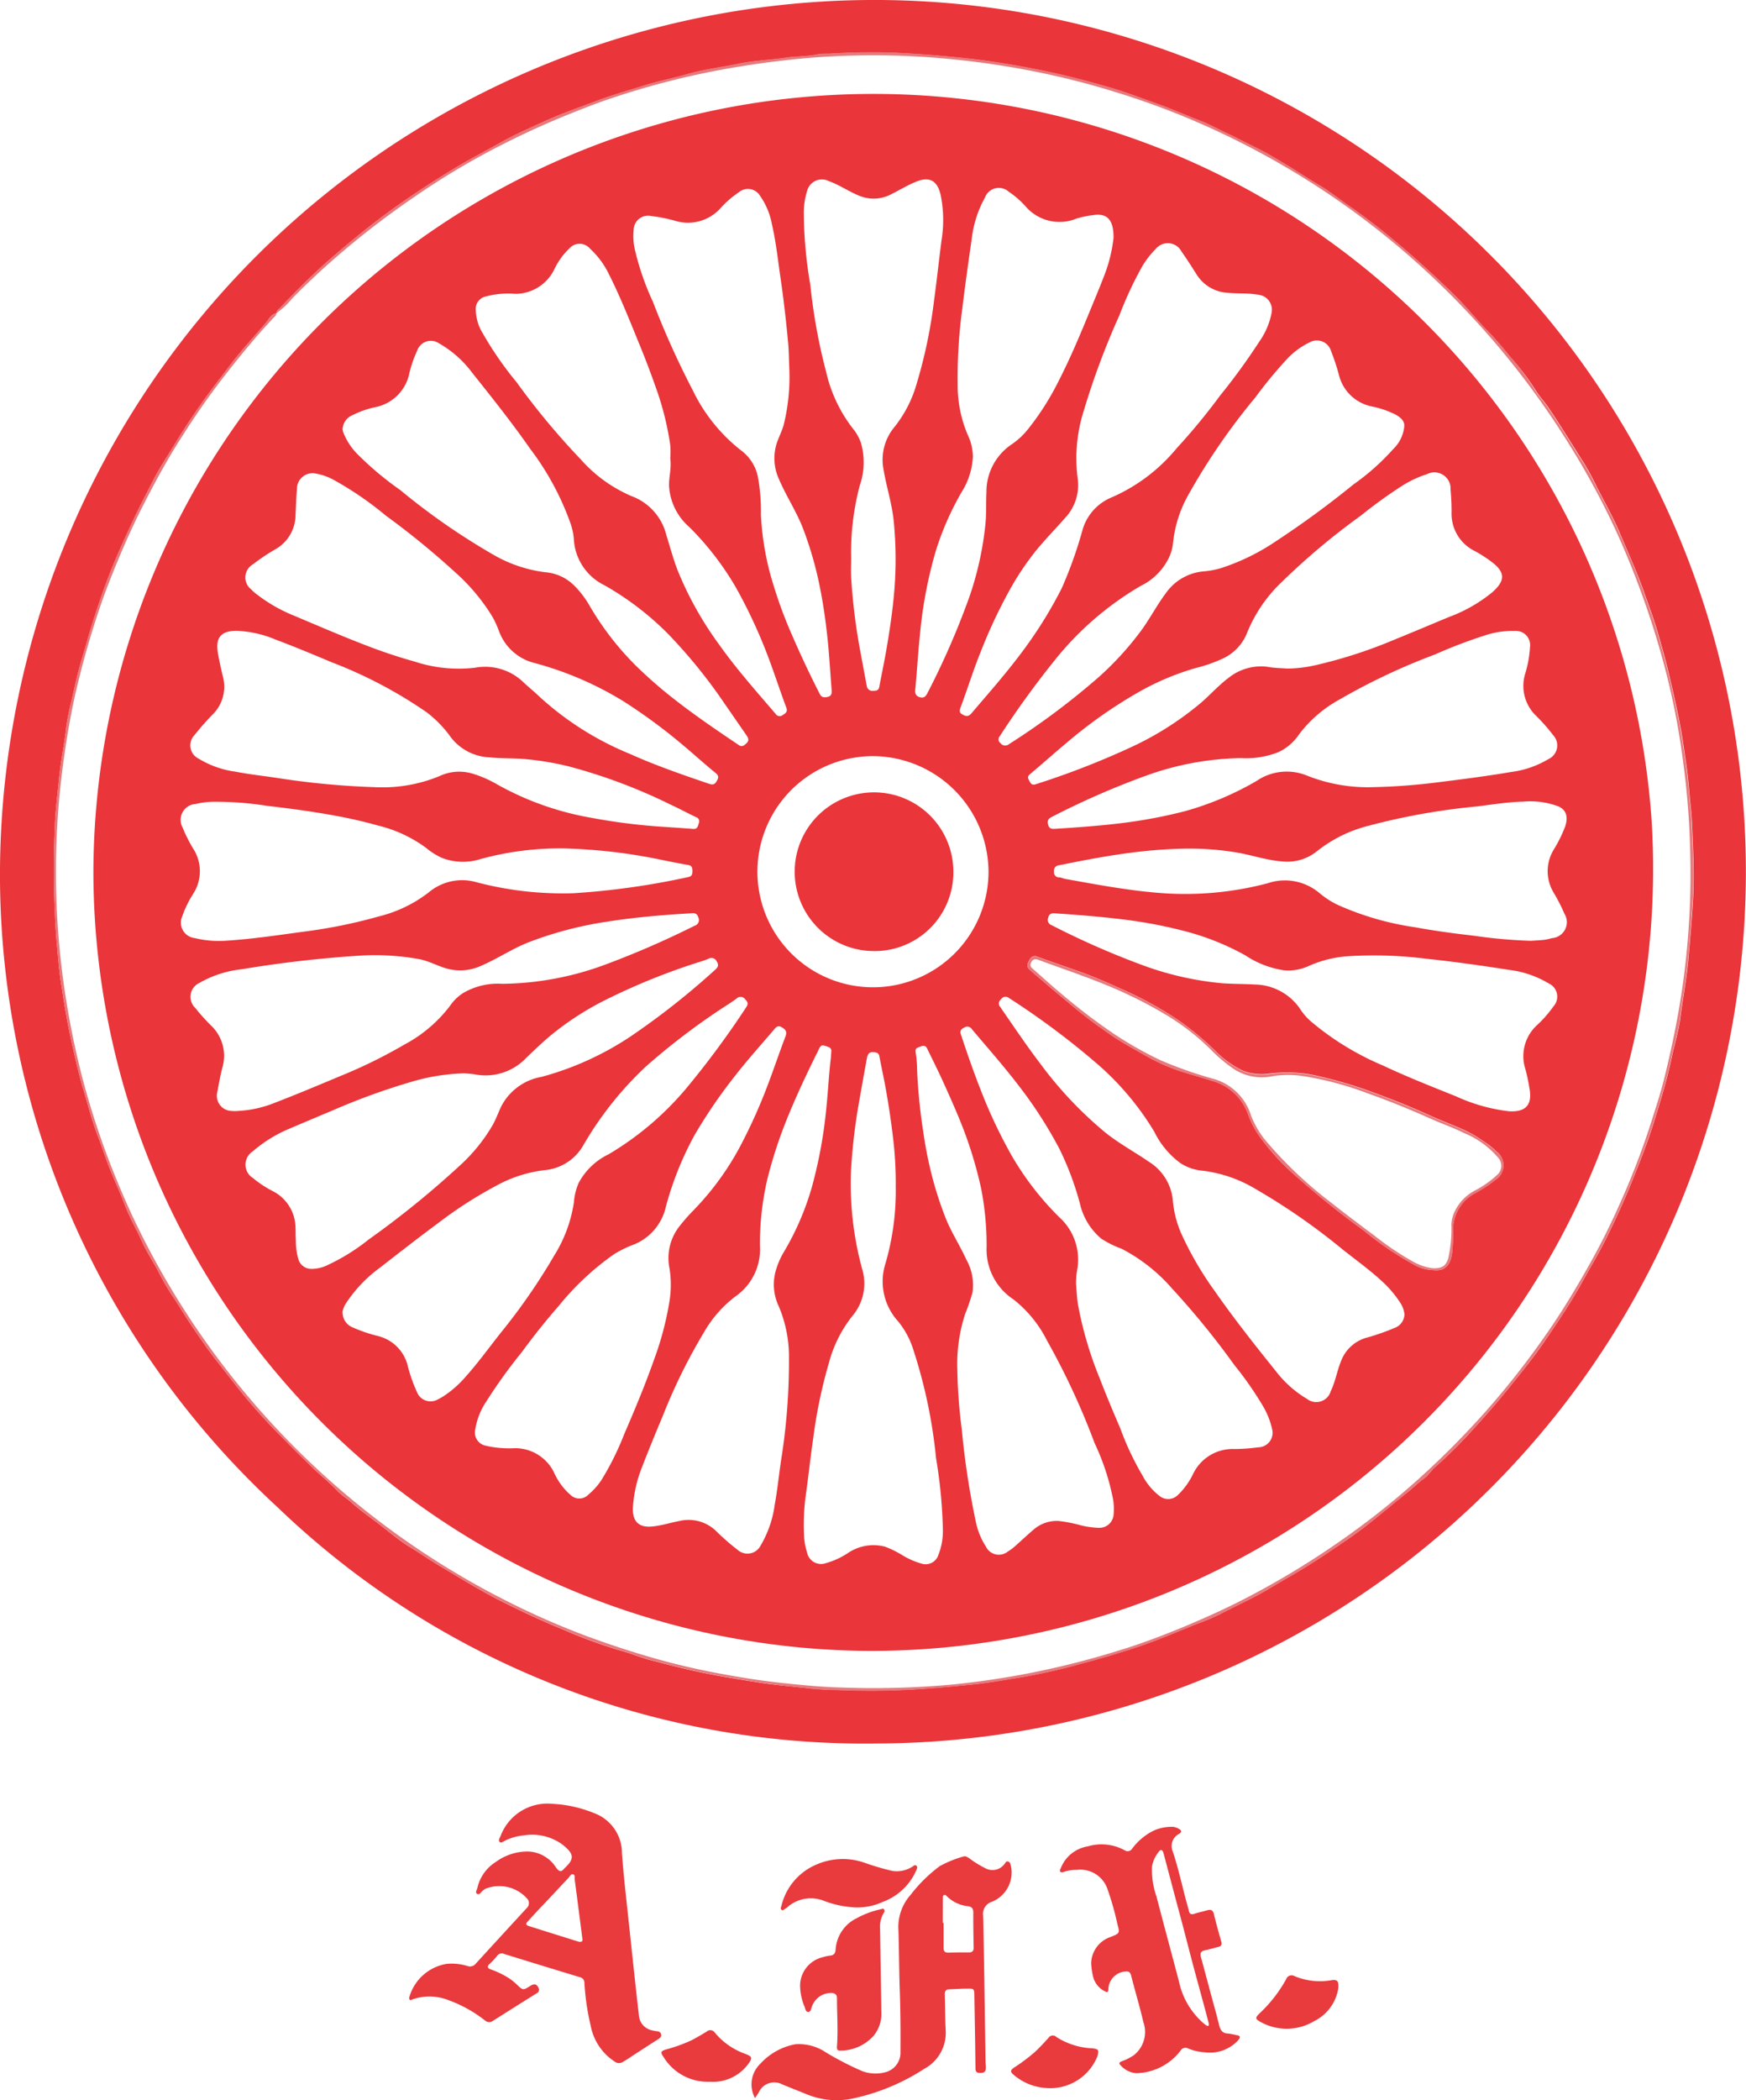 <svg xmlns="http://www.w3.org/2000/svg" width="79.999" height="96.2" viewBox="0 0 79.999 96.2">
  <g id="Athletics_Federation_of_India" data-name="Athletics Federation  of India" transform="translate(0 0)">
    <path id="Path_10714" data-name="Path 10714" d="M232.083,25.677a39.931,39.931,0,1,1,.612,79.859A38.8,38.8,0,0,1,205.211,94.72a39.438,39.438,0,0,1-12.719-28.352A40.08,40.08,0,0,1,232.083,25.677ZM205.155,40.019c-.256.059-.353.286-.5.467-.537.628-1.1,1.229-1.6,1.889-.445.585-.9,1.165-1.325,1.769-.4.572-.8,1.161-1.163,1.764s-.747,1.155-1.055,1.766-.628,1.2-.914,1.819c-.3.653-.608,1.305-.884,1.971-.365.877-.675,1.775-.965,2.679-.183.572-.338,1.162-.515,1.74-.187.614-.322,1.239-.458,1.86a11.511,11.511,0,0,0-.249,1.211c-.08.776-.248,1.536-.326,2.313-.08.807-.186,1.616-.206,2.424a43.245,43.245,0,0,0,.084,5.077c.062.645.107,1.288.206,1.933.124.817.253,1.634.429,2.443.19.88.385,1.76.647,2.62.195.641.355,1.288.6,1.92.217.557.392,1.132.624,1.686.206.494.429.982.618,1.483.216.572.529,1.109.783,1.67.2.441.464.859.7,1.279a12.239,12.239,0,0,0,.631,1.121c.209.3.4.612.592.92.3.477.623.942.945,1.405.391.562.827,1.095,1.249,1.636a26.782,26.782,0,0,0,2.092,2.408c.525.531,1.05,1.062,1.587,1.581.379.368.8.7,1.158,1.08.2.213.444.353.653.544.365.331.773.614,1.165.914.5.378.972.793,1.5,1.119.475.286.934.608,1.415.893.889.525,1.762,1.073,2.685,1.543.952.484,1.918.937,2.905,1.339a22.2,22.2,0,0,0,2.8,1.016c.374.1.731.262,1.1.361.817.213,1.634.429,2.46.6s1.626.3,2.441.429c.843.143,1.69.208,2.536.3.637.072,1.288.067,1.922.09.789.029,1.574.014,2.368-.02,1.04-.047,2.072-.143,3.107-.245.761-.073,1.51-.215,2.261-.332a27.487,27.487,0,0,0,2.844-.647q1.269-.333,2.512-.747c.893-.3,1.756-.667,2.625-1.02a11.86,11.86,0,0,0,1.113-.461c.776-.411,1.583-.761,2.334-1.216.545-.329,1.1-.637,1.643-.97.462-.286.913-.588,1.362-.892.384-.258.769-.518,1.136-.793.733-.55,1.422-1.156,2.147-1.727.259-.206.489-.444.764-.637.183-.129.318-.362.5-.519a20.876,20.876,0,0,0,1.86-1.86q.909-.993,1.752-2.051c.482-.6.967-1.2,1.4-1.84.6-.882,1.2-1.762,1.717-2.7.355-.653.748-1.288,1.078-1.953.441-.89.859-1.792,1.232-2.719.345-.859.69-1.717.966-2.6.312-1,.621-1.995.836-3.02.127-.6.316-1.195.395-1.8.122-.932.3-1.86.381-2.795.077-.906.157-1.812.209-2.719.063-1.106,0-2.217-.046-3.323-.01-.249-.026-.5-.053-.753-.08-.734-.119-1.471-.235-2.2-.094-.592-.165-1.189-.286-1.776-.143-.747-.315-1.49-.491-2.231-.143-.615-.319-1.221-.491-1.827-.186-.653-.429-1.288-.655-1.932-.335-.95-.754-1.86-1.145-2.786-.3-.688-.67-1.344-1.013-2.012a11.46,11.46,0,0,0-.611-1.132c-.219-.331-.422-.671-.633-1-.309-.494-.621-.985-.947-1.468-.2-.3-.465-.572-.645-.88a10.973,10.973,0,0,0-1.111-1.454c-.339-.416-.688-.837-1.07-1.224-.469-.474-.884-1-1.352-1.473-.55-.554-1.122-1.083-1.7-1.606-.542-.487-1.1-.962-1.663-1.418-.531-.429-1.075-.84-1.634-1.225-.442-.3-.859-.647-1.319-.917-.54-.315-1.058-.668-1.594-.989-.477-.286-.955-.572-1.454-.81-.416-.2-.82-.421-1.239-.612-.375-.17-.738-.381-1.119-.528-.716-.279-1.431-.592-2.161-.85-.678-.239-1.352-.5-2.041-.7-.94-.272-1.888-.525-2.846-.727-1.2-.253-2.4-.461-3.623-.6-1.122-.127-2.247-.21-3.373-.268a30.142,30.142,0,0,0-3.03.044,3.215,3.215,0,0,0-.5.023c-.5.113-1.018.084-1.523.162-.7.107-1.431.127-2.121.272-.784.163-1.583.256-2.358.478-.67.192-1.359.325-2.024.535-.691.219-1.391.411-2.072.668-.833.313-1.679.6-2.486.973-.657.3-1.322.591-1.956.946-.677.381-1.37.734-2.038,1.135-1.1.663-2.178,1.368-3.217,2.131-.883.647-1.724,1.347-2.552,2.062s-1.587,1.494-2.338,2.277c-.06.062-.15.11-.133.219Z" transform="translate(-192.488 -25.675)" fill="#ea353a"/>
    <path id="Path_10715" data-name="Path 10715" d="M328.962,605.195a1.594,1.594,0,0,1,1.288.746c.143.2.245.2.382.019a.111.111,0,0,1,.019-.016c.461-.429.4-.651-.107-1.06a2.36,2.36,0,0,0-1.759-.429,2.5,2.5,0,0,0-.909.26c-.067.033-.157.112-.222.037s.007-.172.041-.249a2.292,2.292,0,0,1,2.371-1.491,5.825,5.825,0,0,1,1.918.425,1.949,1.949,0,0,1,1.279,1.845c.082,1.128.218,2.253.336,3.377.143,1.352.286,2.7.441,4.054a.754.754,0,0,0,.585.671,1.671,1.671,0,0,0,.239.044c.1.011.177.05.195.153s-.044.143-.117.2c-.4.255-.793.512-1.189.768-.143.1-.3.2-.449.286a.315.315,0,0,1-.365-.01,2.513,2.513,0,0,1-1.11-1.654,11.271,11.271,0,0,1-.286-1.953.256.256,0,0,0-.2-.262q-1.739-.528-3.476-1.066a.256.256,0,0,0-.321.086,3.909,3.909,0,0,1-.351.374c-.125.119-.089.193.054.246a4.039,4.039,0,0,1,.83.4,2.5,2.5,0,0,1,.359.286c.286.273.286.286.63.067.17-.107.286-.094.371.092a.172.172,0,0,1-.076.246c-.678.421-1.351.849-2.025,1.274a.286.286,0,0,1-.355-.029A6.008,6.008,0,0,0,325.3,612a2.342,2.342,0,0,0-1.621-.034c-.05.019-.107.069-.153,0a.143.143,0,0,1,0-.115,2.137,2.137,0,0,1,1.7-1.507,2.487,2.487,0,0,1,.967.1.332.332,0,0,0,.368-.107q1.162-1.271,2.328-2.537a.313.313,0,0,0,.051-.421,1.711,1.711,0,0,0-1.942-.472c-.039.027-.079.056-.117.086-.077.064-.143.206-.252.143s-.01-.182.009-.27a1.9,1.9,0,0,1,.837-1.186A2.483,2.483,0,0,1,328.962,605.195Zm2.494,4.046c-.124-.96-.238-1.86-.359-2.766-.01-.082.029-.212-.076-.235s-.143.094-.2.157c-.331.349-.657.7-.985,1.05-.286.3-.572.6-.85.91-.064.072-.206.183,0,.25.757.243,1.517.478,2.278.716C331.376,609.355,331.457,609.325,331.457,609.241Z" transform="translate(-304.766 -520.388)" fill="#e93a3e"/>
    <path id="Path_10716" data-name="Path 10716" d="M433.262,630.91a1.305,1.305,0,0,1,.243-1.574,2.881,2.881,0,0,1,1.6-.892,2.211,2.211,0,0,1,1.392.365,13.854,13.854,0,0,0,1.689.871,1.761,1.761,0,0,0,1.079.036.922.922,0,0,0,.66-.929c.007-.977,0-1.955-.036-2.932-.029-.872-.029-1.745-.056-2.616a2.214,2.214,0,0,1,.555-1.637,6.822,6.822,0,0,1,1.332-1.315,5.126,5.126,0,0,1,1.08-.441c.1-.037.183.017.269.073a4.787,4.787,0,0,0,.766.472.684.684,0,0,0,.859-.207c.046-.055.073-.143.167-.109s.1.113.123.193a1.443,1.443,0,0,1-.872,1.65.578.578,0,0,0-.4.634c.05,2.208.076,4.418.11,6.626,0,.113.017.228.017.341,0,.169-.077.242-.258.24s-.219-.066-.22-.233c-.011-1.092-.031-2.184-.05-3.276,0-.354-.01-.361-.355-.354-.26,0-.521.024-.781.029-.172,0-.225.087-.22.248.017.545.014,1.092.043,1.637a1.874,1.874,0,0,1-.983,1.759,9.707,9.707,0,0,1-3.343,1.374,3.618,3.618,0,0,1-2.108-.235l-1.04-.419a.784.784,0,0,0-1.1.374Zm8.6-8.023h.04v1.145c0,.163.067.217.22.215.309-.009.618-.014.929-.01.167,0,.232-.067.228-.235-.011-.529-.02-1.059-.017-1.587,0-.182-.06-.266-.24-.295a1.608,1.608,0,0,1-.975-.459c-.034-.036-.077-.072-.129-.05s-.053.094-.053.15Z" transform="translate(-398.667 -534.806)" fill="#e93a3e"/>
    <path id="Path_10717" data-name="Path 10717" d="M532.611,612.362a1.674,1.674,0,0,0-.588.09c-.052.017-.12.037-.163-.01s0-.107.021-.157a1.6,1.6,0,0,1,1.234-1,2.21,2.21,0,0,1,1.683.173.246.246,0,0,0,.356-.073,2.74,2.74,0,0,1,.96-.811,1.981,1.981,0,0,1,.924-.183.616.616,0,0,1,.25.089c.123.067.162.132.023.227a.625.625,0,0,0-.3.809c.237.707.4,1.441.588,2.162.05.189.106.376.155.572.037.143.116.167.255.12.192-.064.392-.1.588-.16.166-.047.256,0,.3.177.1.418.216.833.335,1.248.04.143.01.219-.133.255-.2.05-.408.114-.614.155-.18.036-.229.13-.185.3l.386,1.431c.143.558.31,1.112.445,1.673.059.243.143.406.429.409a3.546,3.546,0,0,1,.358.07c.223.024.195.119.082.246a1.75,1.75,0,0,1-1.5.545,2.373,2.373,0,0,1-.783-.177.259.259,0,0,0-.348.1,2.626,2.626,0,0,1-2.044,1.033,1.087,1.087,0,0,1-.716-.378c-.1-.09,0-.143.073-.172a2.482,2.482,0,0,0,.544-.273,1.354,1.354,0,0,0,.438-1.521c-.165-.716-.379-1.414-.558-2.124-.046-.177-.127-.219-.295-.189a.839.839,0,0,0-.75.82c0,.143-.083.132-.143.092a1.012,1.012,0,0,1-.56-.694,3.171,3.171,0,0,1-.084-.6,1.3,1.3,0,0,1,.909-1.208c.394-.166.412-.16.295-.572a13.128,13.128,0,0,0-.452-1.6A1.312,1.312,0,0,0,532.611,612.362Zm6.045,7.012c-.059-.222-.124-.482-.195-.741-.185-.683-.372-1.364-.555-2.047-.143-.549-.286-1.1-.429-1.651-.19-.716-.385-1.431-.572-2.147q-.16-.6-.319-1.2c-.039-.143-.125-.185-.213-.059a1.492,1.492,0,0,0-.309.653,3.569,3.569,0,0,0,.2,1.39c.339,1.317.7,2.626,1.042,3.941a3.47,3.47,0,0,0,1.1,1.86,1,1,0,0,0,.156.116c.056.033.124.044.094-.11Z" transform="translate(-483.278 -526.711)" fill="#e93a3e"/>
    <path id="Path_10718" data-name="Path 10718" d="M448.68,640.253a1.345,1.345,0,0,1,1.043-1.414,1.785,1.785,0,0,1,.309-.069c.192-.013.258-.1.272-.286a1.718,1.718,0,0,1,.969-1.431,4.112,4.112,0,0,1,1.093-.408c.052-.01.115-.053.159.007a.134.134,0,0,1-.017.159,1.266,1.266,0,0,0-.167.751c.019,1.254.041,2.509.057,3.764a1.582,1.582,0,0,1-.336,1.093,2.037,2.037,0,0,1-1.527.7c-.143.007-.182-.046-.17-.19.057-.74,0-1.481,0-2.221,0-.162-.1-.222-.253-.23a.93.93,0,0,0-.879.585c-.05.1-.05.286-.185.286s-.132-.186-.187-.286A2.591,2.591,0,0,1,448.68,640.253Z" transform="translate(-412.017 -549.191)" fill="#e93a3e"/>
    <path id="Path_10719" data-name="Path 10719" d="M445.9,622.951a4.592,4.592,0,0,1-1.487-.3,1.625,1.625,0,0,0-1.7.3.376.376,0,0,1-.082.054c-.053.029-.1.109-.169.054s-.023-.12-.007-.183a2.741,2.741,0,0,1,1.6-1.889,3.009,3.009,0,0,1,2.261-.066,11.86,11.86,0,0,0,1.218.355,1.319,1.319,0,0,0,.907-.186c.063-.031.123-.115.195-.054s.023.153-.009.226a2.684,2.684,0,0,1-1.521,1.431A2.819,2.819,0,0,1,445.9,622.951Z" transform="translate(-406.651 -535.579)" fill="#e93a3e"/>
    <path id="Path_10720" data-name="Path 10720" d="M598.486,658.508a2.011,2.011,0,0,1-1.089,1.53,2.451,2.451,0,0,1-2.47.053c-.258-.133-.26-.2-.049-.4a6.33,6.33,0,0,0,1.212-1.556.265.265,0,0,1,.392-.143,3.04,3.04,0,0,0,1.725.177C598.433,658.146,598.5,658.222,598.486,658.508Z" transform="translate(-537.163 -567.472)" fill="#e93a3e"/>
    <path id="Path_10721" data-name="Path 10721" d="M517.806,679.608a2.512,2.512,0,0,1-1.5-.614c-.16-.132-.123-.215.022-.315a8.234,8.234,0,0,0,.974-.73c.213-.2.411-.415.608-.631a.236.236,0,0,1,.372-.042,3.3,3.3,0,0,0,1.633.514c.3.033.318.083.237.374A2.325,2.325,0,0,1,517.806,679.608Z" transform="translate(-469.874 -583.967)" fill="#e93a3e"/>
    <path id="Path_10722" data-name="Path 10722" d="M406.473,677.833a2.378,2.378,0,0,1-2.109-1.116c-.166-.245-.152-.286.143-.374a7.211,7.211,0,0,0,1.12-.406c.238-.123.471-.259.7-.4a.249.249,0,0,1,.381.052,3.221,3.221,0,0,0,1.405.972c.306.12.322.183.123.456A2.008,2.008,0,0,1,406.473,677.833Z" transform="translate(-373.951 -582.478)" fill="#e93a3e"/>
    <path id="Path_10723" data-name="Path 10723" d="M219.926,54.328c-.017-.109.073-.157.133-.219.758-.783,1.521-1.563,2.346-2.277s1.671-1.415,2.554-2.068C226,49,227.073,48.3,228.176,47.633c.668-.4,1.361-.754,2.038-1.135.634-.355,1.3-.645,1.956-.946.807-.368,1.653-.654,2.486-.975.681-.258,1.381-.449,2.072-.668.664-.21,1.354-.343,2.023-.535.776-.222,1.574-.315,2.358-.478.7-.143,1.417-.165,2.121-.272.505-.077,1.02-.049,1.523-.162a3.213,3.213,0,0,1,.5-.023,30.139,30.139,0,0,1,3.03-.044c1.126.057,2.251.143,3.373.268,1.219.143,2.424.346,3.623.6.959.2,1.906.455,2.846.727.688.2,1.362.459,2.041.7.731.258,1.44.572,2.161.85.381.143.744.358,1.119.528.419.192.823.415,1.239.612.5.239.977.525,1.454.81.537.321,1.055.674,1.594.989.465.27.877.614,1.319.917.56.385,1.1.8,1.634,1.228.572.457,1.121.932,1.663,1.418.572.522,1.145,1.052,1.7,1.606.468.474.883,1,1.352,1.473.382.386.731.807,1.07,1.224a10.979,10.979,0,0,1,1.1,1.475c.18.313.442.572.645.88.326.484.638.975.947,1.468.21.335.414.675.633,1a11.453,11.453,0,0,1,.611,1.132c.344.668.716,1.324,1.013,2.012.4.923.816,1.836,1.145,2.786.228.641.469,1.279.655,1.932.172.607.345,1.212.491,1.827.176.741.342,1.484.491,2.231.117.587.187,1.184.286,1.776.116.73.155,1.467.235,2.2.027.25.043.5.053.753.044,1.106.109,2.217.046,3.323-.052.906-.132,1.812-.209,2.719-.082.94-.259,1.86-.381,2.795-.079.608-.268,1.2-.395,1.8-.215,1.025-.524,2.024-.836,3.02-.276.883-.621,1.743-.966,2.6-.372.923-.791,1.825-1.232,2.719-.329.665-.723,1.3-1.078,1.953-.512.94-1.118,1.82-1.717,2.7-.429.635-.919,1.238-1.4,1.84q-.843,1.055-1.752,2.051a20.867,20.867,0,0,1-1.86,1.86c-.185.157-.319.391-.5.519-.275.193-.505.429-.764.637-.716.572-1.408,1.178-2.147,1.727-.368.275-.753.535-1.136.793-.449.3-.9.607-1.362.892-.541.333-1.1.641-1.643.97-.751.455-1.558.806-2.334,1.216a11.858,11.858,0,0,1-1.113.461c-.869.353-1.732.716-2.625,1.02q-1.242.414-2.512.747a27.49,27.49,0,0,1-2.844.647c-.751.117-1.5.259-2.261.332-1.035.1-2.066.2-3.107.245-.79.034-1.574.049-2.368.02-.64-.023-1.288-.019-1.922-.09-.839-.1-1.684-.175-2.529-.318-.816-.133-1.633-.262-2.441-.429s-1.643-.385-2.46-.6c-.374-.1-.731-.262-1.1-.361a22.2,22.2,0,0,1-2.8-1.016c-.987-.4-1.953-.859-2.905-1.339-.923-.469-1.8-1.017-2.685-1.543-.481-.286-.94-.6-1.415-.893-.528-.326-1-.741-1.5-1.119-.392-.3-.8-.584-1.165-.914-.209-.19-.454-.331-.653-.544-.358-.385-.779-.716-1.158-1.08-.537-.519-1.062-1.05-1.587-1.581a26.771,26.771,0,0,1-2.092-2.408c-.422-.541-.859-1.073-1.249-1.636-.322-.464-.641-.929-.944-1.405-.195-.308-.384-.621-.592-.92a12.239,12.239,0,0,1-.631-1.121c-.235-.429-.5-.839-.7-1.279-.253-.561-.572-1.092-.783-1.67-.187-.5-.412-.989-.618-1.483-.232-.554-.406-1.129-.624-1.686-.245-.628-.4-1.279-.6-1.92-.262-.859-.457-1.74-.647-2.62-.176-.809-.3-1.626-.429-2.443-.1-.64-.143-1.288-.206-1.933A43.252,43.252,0,0,1,209.76,78c.02-.809.126-1.617.206-2.424.079-.777.246-1.537.326-2.313a11.5,11.5,0,0,1,.249-1.211c.143-.627.27-1.252.458-1.86.177-.572.332-1.165.515-1.74.286-.9.6-1.8.965-2.679.276-.665.572-1.318.884-1.971.286-.617.608-1.214.914-1.819s.7-1.178,1.055-1.766.76-1.188,1.163-1.765c.429-.6.88-1.183,1.325-1.769.5-.66,1.068-1.261,1.6-1.889.143-.173.245-.408.5-.467,0,.11-.087.169-.153.24-.246.27-.5.538-.736.816-.663.771-1.3,1.561-1.909,2.377-.677.906-1.3,1.848-1.893,2.812-.507.83-.966,1.692-1.411,2.56-.572,1.122-1.07,2.277-1.531,3.447-.391.992-.716,2-1.016,3.027q-.3,1.043-.544,2.1c-.219.966-.391,1.943-.528,2.927a37.079,37.079,0,0,0,.107,11.258,37.727,37.727,0,0,0,.787,3.694,37.21,37.21,0,0,0,1.438,4.269c.355.874.736,1.736,1.155,2.576a37.74,37.74,0,0,0,16.9,16.945,36.39,36.39,0,0,0,3.413,1.5q1.6.6,3.243,1.069,1.407.4,2.844.671c.952.18,1.9.336,2.862.444.932.1,1.86.195,2.8.222a39.529,39.529,0,0,0,5.223-.143c1.189-.122,2.37-.3,3.546-.531a38.987,38.987,0,0,0,4.13-1.058c.977-.3,1.935-.67,2.882-1.06,1.023-.429,2.029-.884,3.005-1.4a38.29,38.29,0,0,0,3.981-2.41,36.649,36.649,0,0,0,3.752-2.958,39.592,39.592,0,0,0,3.127-3.155,38.487,38.487,0,0,0,2.775-3.556c.64-.922,1.219-1.88,1.775-2.855S281,96.2,281.45,95.183a34.889,34.889,0,0,0,1.411-3.632c.233-.728.474-1.454.657-2.194.308-1.246.572-2.5.77-3.774a37.01,37.01,0,0,0,.409-4.37c.034-1,.02-2.019-.023-3.03-.053-1.271-.183-2.532-.362-3.789a33.873,33.873,0,0,0-.705-3.563,38.418,38.418,0,0,0-1.174-3.771c-.342-.932-.716-1.85-1.128-2.749a35.9,35.9,0,0,0-2.052-3.814c-.547-.886-1.122-1.752-1.739-2.592a38.085,38.085,0,0,0-3.95-4.579,37.242,37.242,0,0,0-9.464-6.813,36.135,36.135,0,0,0-5.667-2.29,36.9,36.9,0,0,0-5.56-1.274,38.161,38.161,0,0,0-4.345-.409,36.332,36.332,0,0,0-4.516.126c-1.281.119-2.549.3-3.814.534a37.076,37.076,0,0,0-4.874,1.269c-.74.243-1.464.534-2.188.827a38.165,38.165,0,0,0-3.937,1.88A33.924,33.924,0,0,0,226.253,49a39.3,39.3,0,0,0-3.24,2.463c-.826.7-1.624,1.431-2.38,2.208A3.687,3.687,0,0,1,219.926,54.328Z" transform="translate(-207.259 -39.986)" fill="#e7797c"/>
    <path id="Path_10724" data-name="Path 10724" d="M222.39,90.956a35.74,35.74,0,0,1,71.4-2.248,35.818,35.818,0,0,1-36.219,37.96A35.734,35.734,0,0,1,222.39,90.956Zm65.863,3.19c.229-.016.429-.024.635-.047a3.03,3.03,0,0,0,.333-.076.732.732,0,0,0,.572-1.113,8.537,8.537,0,0,0-.474-.934,1.9,1.9,0,0,1-.014-2.014,6.179,6.179,0,0,0,.517-1.046c.143-.429.07-.76-.311-.929a3.709,3.709,0,0,0-1.63-.215c-.726.016-1.441.143-2.161.225a30.366,30.366,0,0,0-4.923.884,6.233,6.233,0,0,0-2.344,1.161,2.164,2.164,0,0,1-1.623.465c-.751-.06-1.461-.323-2.2-.429a13.186,13.186,0,0,0-2.337-.152,22.243,22.243,0,0,0-2.265.172c-1.145.143-2.267.359-3.39.588a.245.245,0,0,0-.233.286.229.229,0,0,0,.24.268c.1.009.187.056.286.073,1.378.246,2.753.507,4.15.627a14.82,14.82,0,0,0,5.109-.429,2.455,2.455,0,0,1,2.373.445,3.935,3.935,0,0,0,.859.552,13.284,13.284,0,0,0,3.508,1.015c.9.165,1.8.286,2.706.389A23.027,23.027,0,0,0,288.253,94.146Zm-60.4-6.368a3.613,3.613,0,0,0-.773.1.73.73,0,0,0-.6,1.086,6.983,6.983,0,0,0,.468.937A1.905,1.905,0,0,1,226.958,92a5,5,0,0,0-.5,1.03.71.71,0,0,0,.572.99,4.674,4.674,0,0,0,1.5.117c1.161-.076,2.313-.249,3.466-.406a23.471,23.471,0,0,0,3.465-.7,6.129,6.129,0,0,0,2.29-1.1,2.379,2.379,0,0,1,2.208-.464,15.564,15.564,0,0,0,4.422.5,34.676,34.676,0,0,0,5.263-.741c.179-.036.192-.135.193-.275s-.019-.249-.195-.279c-.416-.07-.83-.155-1.244-.239a24.971,24.971,0,0,0-4.458-.519,13.738,13.738,0,0,0-3.811.487,2.655,2.655,0,0,1-1.8-.066,3.217,3.217,0,0,1-.69-.442,6.148,6.148,0,0,0-2.2-1.025,21.223,21.223,0,0,0-2.19-.492c-.97-.175-1.946-.3-2.924-.416A15.006,15.006,0,0,0,227.851,87.778Zm53.164-.671a27.421,27.421,0,0,0,2.928-.216c1.145-.143,2.278-.286,3.409-.479a4.428,4.428,0,0,0,1.7-.587.688.688,0,0,0,.219-1.1,8.218,8.218,0,0,0-.826-.93,1.9,1.9,0,0,1-.458-1.872,5.211,5.211,0,0,0,.226-1.246.653.653,0,0,0-.7-.726,3.99,3.99,0,0,0-1.254.17,22.322,22.322,0,0,0-2.393.906,29.012,29.012,0,0,0-4.362,2.055,5.856,5.856,0,0,0-1.875,1.609,2.319,2.319,0,0,1-.952.816,4.061,4.061,0,0,1-1.717.27,13.413,13.413,0,0,0-4.352.809,36.827,36.827,0,0,0-4.293,1.878c-.165.08-.232.167-.183.361s.177.2.333.19c1-.063,2.015-.135,3.017-.258a22.537,22.537,0,0,0,2.927-.551,13.883,13.883,0,0,0,3.271-1.381,2.448,2.448,0,0,1,2.29-.256A7.51,7.51,0,0,0,281.015,87.107ZM269.13,61.959c.016-.826-.286-1.145-.9-1.058a4.534,4.534,0,0,0-.789.16,2.047,2.047,0,0,1-2.318-.532,4.091,4.091,0,0,0-.8-.7.676.676,0,0,0-1.082.269,5.136,5.136,0,0,0-.61,1.918c-.153,1.053-.3,2.108-.429,3.167a23.581,23.581,0,0,0-.212,3.508,5.772,5.772,0,0,0,.461,2.281,2.37,2.37,0,0,1,.236.989,3.332,3.332,0,0,1-.518,1.634A13.376,13.376,0,0,0,261,76.245,20.108,20.108,0,0,0,260.273,80c-.093.873-.143,1.752-.225,2.627-.017.179.013.3.2.359s.278-.029.358-.189a35.992,35.992,0,0,0,1.928-4.426,14.824,14.824,0,0,0,.73-3.332c.047-.479.019-.96.044-1.44a2.613,2.613,0,0,1,1.166-2.2,3.39,3.39,0,0,0,.76-.716,12.189,12.189,0,0,0,1.321-2.059c.535-1.032.989-2.1,1.431-3.176.228-.558.464-1.112.68-1.673A6.848,6.848,0,0,0,269.13,61.959ZM282.466,111.3a1.235,1.235,0,0,0-.155-.509,5.033,5.033,0,0,0-.767-.946c-.6-.572-1.279-1.056-1.932-1.574a29.293,29.293,0,0,0-3.965-2.752,6.115,6.115,0,0,0-2.451-.844,2.2,2.2,0,0,1-1-.346A3.913,3.913,0,0,1,271,102.893a12.916,12.916,0,0,0-2.522-3.028,35.979,35.979,0,0,0-4.139-3.1.238.238,0,0,0-.356.052.243.243,0,0,0-.042.362c.607.876,1.2,1.762,1.846,2.61a17.866,17.866,0,0,0,2.962,3.134c.63.507,1.342.889,2,1.342a2.329,2.329,0,0,1,1.1,1.783,4.79,4.79,0,0,0,.416,1.574,15.314,15.314,0,0,0,1.5,2.562c.88,1.264,1.835,2.469,2.8,3.669a5.04,5.04,0,0,0,1.431,1.276.691.691,0,0,0,1.09-.361c.216-.441.286-.927.472-1.378a1.759,1.759,0,0,1,1.109-1.048,10.64,10.64,0,0,0,1.334-.461.688.688,0,0,0,.459-.59Zm-6.089-45.937a.694.694,0,0,0-.635-.813c-.468-.082-.943-.04-1.412-.089a1.786,1.786,0,0,1-1.4-.85c-.223-.349-.444-.7-.684-1.039a.709.709,0,0,0-1.182-.114,3.872,3.872,0,0,0-.638.83,16.976,16.976,0,0,0-1.026,2.208,35,35,0,0,0-1.629,4.359,7.173,7.173,0,0,0-.286,3.085,2.2,2.2,0,0,1-.581,1.845c-.429.488-.886.956-1.3,1.458a12.718,12.718,0,0,0-1.235,1.84,23.5,23.5,0,0,0-1.321,2.819c-.339.836-.605,1.7-.92,2.542-.049.129-.084.243.077.332s.273.119.418-.052c.738-.867,1.491-1.717,2.182-2.63A19.8,19.8,0,0,0,266.756,78a19.263,19.263,0,0,0,.944-2.635,2.29,2.29,0,0,1,1.34-1.528,7.99,7.99,0,0,0,2.974-2.24,29.255,29.255,0,0,0,2-2.426,29,29,0,0,0,1.807-2.487,3.381,3.381,0,0,0,.557-1.324ZM235.29,87.111h.074a6.853,6.853,0,0,0,2.862-.5,2.132,2.132,0,0,1,1.544-.12,5.272,5.272,0,0,1,1.136.5,13.549,13.549,0,0,0,4.28,1.517,27.448,27.448,0,0,0,3.074.4c.537.039,1.073.069,1.61.112.2.016.218-.13.258-.26a.2.2,0,0,0-.12-.276c-.4-.187-.783-.4-1.181-.58a24.9,24.9,0,0,0-4.664-1.749,13.271,13.271,0,0,0-2.066-.339c-.52-.039-1.04-.017-1.561-.074a2.356,2.356,0,0,1-1.763-.912,5.3,5.3,0,0,0-1.115-1.153,20.637,20.637,0,0,0-4.35-2.29c-.859-.361-1.709-.716-2.576-1.042a5.167,5.167,0,0,0-1.779-.4c-.716,0-.98.313-.859,1.019.063.359.143.716.228,1.073a1.787,1.787,0,0,1-.386,1.656,13.546,13.546,0,0,0-.923,1.04.674.674,0,0,0,.192,1.065,4.386,4.386,0,0,0,1.689.6c.63.122,1.271.192,1.906.286a36.145,36.145,0,0,0,4.495.424ZM257.109,76.6c0,.3-.014.6,0,.9a27.537,27.537,0,0,0,.429,3.435q.142.766.286,1.534a.26.26,0,0,0,.3.226c.133,0,.243-.016.273-.176.114-.607.243-1.212.346-1.822.136-.8.255-1.607.329-2.417a17.489,17.489,0,0,0-.013-3.363c-.08-.807-.336-1.574-.468-2.371a2.34,2.34,0,0,1,.522-1.958,5.678,5.678,0,0,0,1-1.966,22.555,22.555,0,0,0,.793-3.791c.126-.927.226-1.86.346-2.785a5.725,5.725,0,0,0-.047-2.089c-.125-.509-.4-.859-1.075-.6-.418.163-.8.4-1.2.6a1.717,1.717,0,0,1-1.417.074c-.494-.192-.927-.505-1.431-.685a.7.7,0,0,0-.99.448,3.364,3.364,0,0,0-.153,1.009,19.933,19.933,0,0,0,.3,3.3,26.142,26.142,0,0,0,.724,3.984,6.628,6.628,0,0,0,1.216,2.583,2.147,2.147,0,0,1,.382.677,3.246,3.246,0,0,1-.059,1.949A11.963,11.963,0,0,0,257.109,76.6Zm25.344-6.022c.019-.26-.195-.429-.438-.555A4.374,4.374,0,0,0,281,69.676a1.945,1.945,0,0,1-1.531-1.408,9.511,9.511,0,0,0-.371-1.133.675.675,0,0,0-.966-.409,3.528,3.528,0,0,0-1.155.884,19.472,19.472,0,0,0-1.344,1.641,29.429,29.429,0,0,0-3.067,4.456,5.636,5.636,0,0,0-.708,2.211,2.1,2.1,0,0,1-.179.658,2.783,2.783,0,0,1-1.3,1.312,14.231,14.231,0,0,0-3.887,3.337,42.164,42.164,0,0,0-2.576,3.552.21.21,0,0,0,.039.316.265.265,0,0,0,.385.046,33.934,33.934,0,0,0,4.122-3.08,14.061,14.061,0,0,0,1.966-2.165c.391-.542.7-1.138,1.1-1.671a2.358,2.358,0,0,1,1.742-1,3.873,3.873,0,0,0,.767-.143,9.917,9.917,0,0,0,2.513-1.222,43.388,43.388,0,0,0,3.578-2.619,10.639,10.639,0,0,0,1.82-1.619A1.663,1.663,0,0,0,282.453,70.579Zm4.8,31.375c.76.047,1.068-.286.94-1.028-.053-.312-.113-.625-.2-.93a1.924,1.924,0,0,1,.557-2,5.436,5.436,0,0,0,.737-.844.664.664,0,0,0-.22-1.055,4.588,4.588,0,0,0-1.81-.618c-1.271-.2-2.543-.379-3.822-.514a19.2,19.2,0,0,0-3.488-.117,5.326,5.326,0,0,0-1.886.458,2.231,2.231,0,0,1-1.119.192,4.363,4.363,0,0,1-1.782-.691,11.9,11.9,0,0,0-2.5-1.032,21.465,21.465,0,0,0-3.228-.623c-1-.122-1.993-.195-2.992-.265-.157-.01-.262.027-.3.2a.256.256,0,0,0,.16.346,37.48,37.48,0,0,0,4.243,1.86,14.309,14.309,0,0,0,3.516.793c.512.043,1.026.031,1.538.063a2.553,2.553,0,0,1,2.127,1.186,2.719,2.719,0,0,0,.472.522,12.842,12.842,0,0,0,3.274,2c1.1.518,2.238.966,3.37,1.421A8,8,0,0,0,287.25,101.954Zm-28.1,3.37a17.184,17.184,0,0,0-.083-1.779c-.08-.77-.189-1.536-.319-2.3-.1-.61-.235-1.214-.351-1.82a.193.193,0,0,0-.183-.166c-.245-.042-.341.019-.388.276-.143.784-.286,1.574-.419,2.354a26.541,26.541,0,0,0-.308,2.789,14.805,14.805,0,0,0,.517,4.522,2.292,2.292,0,0,1-.458,2.137,5.884,5.884,0,0,0-1.072,2.147,22.655,22.655,0,0,0-.716,3.435c-.127.869-.219,1.744-.341,2.615a9.748,9.748,0,0,0-.077,1.926,2.808,2.808,0,0,0,.132.694.655.655,0,0,0,.88.494,3.559,3.559,0,0,0,.975-.444,2.084,2.084,0,0,1,1.717-.306,4.563,4.563,0,0,1,.81.4,3.559,3.559,0,0,0,.846.371.614.614,0,0,0,.791-.392,2.962,2.962,0,0,0,.206-1.169A22.567,22.567,0,0,0,261,117.85a23.206,23.206,0,0,0-1.022-4.91,3.9,3.9,0,0,0-.707-1.352,2.714,2.714,0,0,1-.582-2.686A11.912,11.912,0,0,0,259.151,105.324Zm-30.175-3.382a5.2,5.2,0,0,0,1.732-.379c1.016-.391,2.019-.813,3.024-1.234a22.786,22.786,0,0,0,2.914-1.434,6.326,6.326,0,0,0,2.1-1.795,2.112,2.112,0,0,1,.572-.554,3.135,3.135,0,0,1,1.8-.429,13.941,13.941,0,0,0,4.723-.88,41.289,41.289,0,0,0,4.093-1.78.27.27,0,0,0,.17-.384c-.063-.2-.183-.2-.336-.187-1.3.077-2.6.185-3.888.391a17.038,17.038,0,0,0-3.532.93c-.776.3-1.465.777-2.232,1.1a2.29,2.29,0,0,1-1.551.107c-.414-.119-.794-.335-1.221-.422a11.352,11.352,0,0,0-2.795-.163,53.438,53.438,0,0,0-5.358.62,4.935,4.935,0,0,0-1.939.624.7.7,0,0,0-.2,1.145,9.279,9.279,0,0,0,.716.8,1.906,1.906,0,0,1,.535,1.918c-.1.375-.167.763-.239,1.145a.693.693,0,0,0,.664.859A1.332,1.332,0,0,0,228.976,101.943ZM277.1,81.677a6.234,6.234,0,0,0,1.357-.172A21.893,21.893,0,0,0,282,80.352c.836-.339,1.667-.691,2.5-1.038a6.9,6.9,0,0,0,2-1.145c.514-.467.621-.837.044-1.311a6.07,6.07,0,0,0-.859-.565,1.9,1.9,0,0,1-1.066-1.759,10.289,10.289,0,0,0-.046-1.049.742.742,0,0,0-1.076-.716,5.037,5.037,0,0,0-1.126.524,22.014,22.014,0,0,0-1.9,1.371,31.742,31.742,0,0,0-3.626,3.042,6.617,6.617,0,0,0-1.588,2.317,2.174,2.174,0,0,1-1.145,1.206,6.621,6.621,0,0,1-1.172.411,11.879,11.879,0,0,0-2.585,1.073,21.339,21.339,0,0,0-3.333,2.33c-.582.485-1.145.989-1.726,1.477-.143.116-.064.219-.01.322s.112.187.268.136A37.073,37.073,0,0,0,270.1,85.2a14.208,14.208,0,0,0,3.047-1.965c.429-.372.807-.8,1.269-1.145a2.366,2.366,0,0,1,1.9-.474C276.579,81.656,276.842,81.656,277.1,81.677ZM233.807,70.667a.617.617,0,0,0,.043.215,2.932,2.932,0,0,0,.708,1.04,14.387,14.387,0,0,0,1.889,1.574,30.692,30.692,0,0,0,4.222,2.938,6.273,6.273,0,0,0,2.433.83,2.109,2.109,0,0,1,1.341.633,4.315,4.315,0,0,1,.64.829,13.4,13.4,0,0,0,2.131,2.786,20.449,20.449,0,0,0,1.82,1.59c.943.737,1.932,1.408,2.924,2.075a.2.2,0,0,0,.263,0c.209-.162.229-.246.077-.467l-1-1.445a23.845,23.845,0,0,0-2.6-3.2,13.443,13.443,0,0,0-2.882-2.2,2.5,2.5,0,0,1-1.414-2.135,2.822,2.822,0,0,0-.156-.716,12.609,12.609,0,0,0-1.84-3.4c-.836-1.2-1.75-2.346-2.662-3.49a4.94,4.94,0,0,0-1.521-1.347.662.662,0,0,0-1,.343,5.319,5.319,0,0,0-.352,1.01,1.983,1.983,0,0,1-1.574,1.574,4.213,4.213,0,0,0-1.033.365.716.716,0,0,0-.451.592Zm28.168,43.124a23.725,23.725,0,0,0,.2,2.708,37.017,37.017,0,0,0,.654,4.293,3.291,3.291,0,0,0,.454,1.1.656.656,0,0,0,1,.232,2.326,2.326,0,0,0,.369-.278c.269-.238.528-.485.8-.716a1.613,1.613,0,0,1,1.166-.409,6.565,6.565,0,0,1,.91.17,3.839,3.839,0,0,0,.934.143.651.651,0,0,0,.673-.611,2.575,2.575,0,0,0-.026-.7,10.819,10.819,0,0,0-.843-2.564,33.465,33.465,0,0,0-2.187-4.71,5.561,5.561,0,0,0-1.534-1.878,2.733,2.733,0,0,1-1.229-2.411,13.569,13.569,0,0,0-.246-2.645A19.041,19.041,0,0,0,262,102.144c-.228-.547-.472-1.088-.716-1.626-.22-.479-.458-.953-.69-1.431-.066-.143-.167-.156-.3-.1s-.266.056-.229.269a5.569,5.569,0,0,1,.066.8,25.315,25.315,0,0,0,.286,2.862,18.33,18.33,0,0,0,.429,2.125,16.5,16.5,0,0,0,.592,1.8c.262.66.653,1.254.946,1.9a2.371,2.371,0,0,1,.286,1.507,9.243,9.243,0,0,1-.338.989A7.382,7.382,0,0,0,261.975,113.79ZM232.512,72.732a.712.712,0,0,0-.794.716c-.039.4-.044.8-.066,1.195a1.817,1.817,0,0,1-.859,1.531,9.124,9.124,0,0,0-1.093.728.692.692,0,0,0-.074,1.152,1.4,1.4,0,0,0,.179.166,7.156,7.156,0,0,0,1.786,1.036c1.056.444,2.107.9,3.174,1.312a24.053,24.053,0,0,0,2.354.791,6.447,6.447,0,0,0,2.749.279,2.532,2.532,0,0,1,2.245.683c.245.228.507.438.746.67a13.933,13.933,0,0,0,4.129,2.6c1.173.528,2.39.946,3.606,1.361.176.059.262.04.355-.12s.1-.248-.049-.372c-.527-.429-1.036-.894-1.561-1.332a25.592,25.592,0,0,0-2.632-1.935,15.34,15.34,0,0,0-4.107-1.772,2.33,2.33,0,0,1-1.619-1.441,4.551,4.551,0,0,0-.3-.664,8.95,8.95,0,0,0-1.693-2.031,36.953,36.953,0,0,0-3.2-2.616,15.281,15.281,0,0,0-2.37-1.626A2.7,2.7,0,0,0,232.512,72.732Zm34.9,37.113c.029.325.039.653.092.972a16.945,16.945,0,0,0,1,3.384c.295.774.62,1.538.946,2.3a12.9,12.9,0,0,0,1.022,2.161,2.794,2.794,0,0,0,.82.952.627.627,0,0,0,.767-.064,3.309,3.309,0,0,0,.716-.98,2.009,2.009,0,0,1,1.893-1.145,8.534,8.534,0,0,0,1.095-.079.666.666,0,0,0,.628-.859,3.616,3.616,0,0,0-.429-1.056,15.851,15.851,0,0,0-1.3-1.86,36.933,36.933,0,0,0-2.851-3.5,7.839,7.839,0,0,0-2.308-1.819,4.566,4.566,0,0,1-.936-.465,2.954,2.954,0,0,1-.979-1.62,13.726,13.726,0,0,0-.932-2.483,19.712,19.712,0,0,0-1.889-2.929c-.675-.88-1.407-1.709-2.121-2.554a.248.248,0,0,0-.351-.083c-.248.117-.182.245-.114.446.273.824.56,1.644.879,2.453a22.849,22.849,0,0,0,1.431,3.015,13.509,13.509,0,0,0,2.147,2.768,2.608,2.608,0,0,1,.83,2.4A3.733,3.733,0,0,0,267.413,109.845ZM254.274,67.9c-.017-.391-.017-.783-.054-1.172-.092-.973-.2-1.942-.342-2.909-.123-.837-.209-1.679-.4-2.5a3.309,3.309,0,0,0-.544-1.3.646.646,0,0,0-.963-.166,4.561,4.561,0,0,0-.847.734,2,2,0,0,1-2.071.581,7.137,7.137,0,0,0-1.1-.22.661.661,0,0,0-.809.633,2.72,2.72,0,0,0,.049.874,12.251,12.251,0,0,0,.839,2.433,38.844,38.844,0,0,0,1.823,4.046,7.757,7.757,0,0,0,2.194,2.736,2.014,2.014,0,0,1,.783,1.2,8.812,8.812,0,0,1,.143,1.776,12.9,12.9,0,0,0,.591,3.257,20,20,0,0,0,.813,2.19q.6,1.39,1.288,2.739c.089.175.2.175.361.143s.2-.143.189-.286c-.057-.73-.1-1.461-.17-2.19-.082-.826-.193-1.649-.353-2.464a16.768,16.768,0,0,0-.791-2.779c-.3-.771-.757-1.46-1.083-2.215a2.29,2.29,0,0,1-.08-1.8c.092-.235.2-.465.273-.706A9.12,9.12,0,0,0,254.274,67.9ZM233.81,111.153a.73.73,0,0,0,.458.7,7,7,0,0,0,1.128.388,1.859,1.859,0,0,1,1.375,1.288,7.147,7.147,0,0,0,.445,1.288.667.667,0,0,0,.96.332,2.266,2.266,0,0,0,.275-.156,4.792,4.792,0,0,0,1-.887c.572-.638,1.07-1.332,1.6-2a27.958,27.958,0,0,0,2.456-3.548,6.392,6.392,0,0,0,.9-2.433,2.708,2.708,0,0,1,.22-.894A3.07,3.07,0,0,1,246,103.922a13.843,13.843,0,0,0,3.558-3.022,41.021,41.021,0,0,0,2.741-3.708c.112-.163.072-.255-.052-.372a.247.247,0,0,0-.378-.036c-.266.2-.555.369-.831.557a31.258,31.258,0,0,0-3.327,2.557,15.711,15.711,0,0,0-2.876,3.618,2.27,2.27,0,0,1-1.785,1.136,6.061,6.061,0,0,0-2.208.716,19.1,19.1,0,0,0-2.626,1.686c-.909.671-1.8,1.367-2.692,2.061a6.311,6.311,0,0,0-1.547,1.614,1.145,1.145,0,0,0-.177.425Zm22.368-11.627c.007-.106.013-.212.023-.318a.182.182,0,0,0-.143-.2c-.306-.122-.332-.112-.474.2-.044.1-.1.189-.143.286-.537,1.1-1.056,2.214-1.488,3.364a20.693,20.693,0,0,0-.684,2.207,13.023,13.023,0,0,0-.339,3.051,2.623,2.623,0,0,1-1.116,2.314,5.461,5.461,0,0,0-1.454,1.659,25.707,25.707,0,0,0-1.873,3.8c-.329.784-.655,1.574-.96,2.366a5.965,5.965,0,0,0-.414,1.8,1.328,1.328,0,0,0,.029.438c.094.361.378.525.844.481.429-.04.844-.175,1.267-.256a1.815,1.815,0,0,1,1.633.429,10.808,10.808,0,0,0,1.026.9.676.676,0,0,0,1.049-.2,4.977,4.977,0,0,0,.647-1.875c.12-.654.189-1.337.286-2a28.649,28.649,0,0,0,.366-4.694,5.935,5.935,0,0,0-.471-2.4,2.317,2.317,0,0,1-.165-1.5,3.563,3.563,0,0,1,.421-1.01,12.593,12.593,0,0,0,1.274-2.975,21.277,21.277,0,0,0,.637-3.423C256.044,101.146,256.083,100.327,256.177,99.526Zm-7.356-27.476a4.179,4.179,0,0,0,0-.6,13.351,13.351,0,0,0-.653-2.623q-.365-1.043-.787-2.065c-.429-1.052-.849-2.111-1.36-3.128a3.894,3.894,0,0,0-.879-1.194.62.62,0,0,0-.933-.02,3.239,3.239,0,0,0-.716,1,1.993,1.993,0,0,1-1.774,1.092,3.986,3.986,0,0,0-1.381.127.582.582,0,0,0-.429.5,2.141,2.141,0,0,0,.332,1.2,15.645,15.645,0,0,0,1.54,2.222,33.487,33.487,0,0,0,2.932,3.526,6.525,6.525,0,0,0,2.333,1.69,2.548,2.548,0,0,1,1.593,1.779c.17.544.315,1.095.521,1.626a15.762,15.762,0,0,0,1.9,3.395c.791,1.118,1.7,2.138,2.59,3.177a.216.216,0,0,0,.321.053c.122-.082.243-.143.167-.343-.222-.585-.416-1.181-.63-1.769a23.678,23.678,0,0,0-1.677-3.728A13.343,13.343,0,0,0,249.7,75.2a2.708,2.708,0,0,1-.932-1.85c-.023-.415.117-.829.054-1.294Zm-9.5,28.168a9.312,9.312,0,0,0-2.358.386,30.514,30.514,0,0,0-3.619,1.314q-.957.4-1.91.807a6.221,6.221,0,0,0-1.742,1.065.722.722,0,0,0,.011,1.225,4.864,4.864,0,0,0,.894.591,1.9,1.9,0,0,1,1.052,1.667c.01.195,0,.391.016.585a3.011,3.011,0,0,0,.13.916.618.618,0,0,0,.58.4,1.689,1.689,0,0,0,.773-.189,9.236,9.236,0,0,0,1.86-1.161,42.188,42.188,0,0,0,4.15-3.364,7.786,7.786,0,0,0,1.544-1.908c.136-.258.242-.532.362-.8a2.576,2.576,0,0,1,1.86-1.374,13.838,13.838,0,0,0,4.109-1.872,34.8,34.8,0,0,0,3.83-3.021c.126-.112.206-.21.087-.391a.266.266,0,0,0-.386-.122,3.843,3.843,0,0,1-.368.13,29.832,29.832,0,0,0-4.273,1.717,13.319,13.319,0,0,0-2.7,1.76c-.345.3-.674.615-1,.927a2.566,2.566,0,0,1-2.364.756A4.3,4.3,0,0,0,239.322,100.217Zm.55,16.4a.615.615,0,0,0,.474.65,4.82,4.82,0,0,0,1.358.119,1.98,1.98,0,0,1,1.8,1.131,2.932,2.932,0,0,0,.768,1.027.572.572,0,0,0,.8-.034,3.1,3.1,0,0,0,.587-.651,12.886,12.886,0,0,0,1.052-2.115c.487-1.126.96-2.258,1.368-3.416a14.258,14.258,0,0,0,.7-2.636,4.779,4.779,0,0,0,.01-1.531,2.354,2.354,0,0,1,.452-1.938,8.3,8.3,0,0,1,.627-.716,12.878,12.878,0,0,0,2.3-3.226,24.275,24.275,0,0,0,1.108-2.5c.286-.75.541-1.513.827-2.264.079-.208,0-.312-.172-.412s-.253-.017-.351.1c-.594.7-1.214,1.384-1.779,2.111a23.2,23.2,0,0,0-1.872,2.739,14.754,14.754,0,0,0-1.305,3.254,2.444,2.444,0,0,1-1.443,1.737,5.16,5.16,0,0,0-.942.458,12.451,12.451,0,0,0-2.509,2.343q-.9,1.03-1.707,2.134a24.312,24.312,0,0,0-1.639,2.277A3.213,3.213,0,0,0,239.872,116.62Zm18.239-30.931a5.294,5.294,0,1,0,5.292,5.292,5.322,5.322,0,0,0-5.292-5.292Zm25.67,23.542c.515.064.769-.2.859-.747a8.781,8.781,0,0,0,.046-1.1,1.891,1.891,0,0,1,.987-1.669,6.036,6.036,0,0,0,.953-.624.779.779,0,0,0,.063-1.281,3.143,3.143,0,0,0-.532-.429,5.77,5.77,0,0,0-1.072-.617c-.505-.22-1.02-.415-1.523-.643-.746-.339-1.5-.645-2.27-.929a19.976,19.976,0,0,0-3.1-.916,6.52,6.52,0,0,0-1.986-.039,2.313,2.313,0,0,1-1.188-.159,4.543,4.543,0,0,1-1.245-.91,13.894,13.894,0,0,0-1.639-1.361,16.542,16.542,0,0,0-2.449-1.367c-.572-.253-1.138-.514-1.717-.736-.763-.286-1.541-.538-2.307-.82a.255.255,0,0,0-.364.119c-.093.155-.187.3-.019.455s.389.341.587.507c.5.429,1,.846,1.508,1.269s1.05.816,1.594,1.195c.482.338,1,.615,1.518.91a9.067,9.067,0,0,0,1.52.716c.534.187,1.086.321,1.621.5A2.423,2.423,0,0,1,275.3,102.1a4.084,4.084,0,0,0,.514.989,10.347,10.347,0,0,0,1.742,1.89,38.824,38.824,0,0,0,3.037,2.433,14.961,14.961,0,0,0,2.3,1.563A1.9,1.9,0,0,0,283.781,109.231Z" transform="translate(-218.111 -51.052)" fill="#ea353a"/>
    <path id="Path_10725" data-name="Path 10725" d="M539.987,346.122a1.869,1.869,0,0,1-.89-.258,14.68,14.68,0,0,1-2.3-1.563,38.84,38.84,0,0,1-3.037-2.433,10.347,10.347,0,0,1-1.742-1.89,4.083,4.083,0,0,1-.514-.989,2.435,2.435,0,0,0-1.666-1.538c-.535-.182-1.088-.315-1.621-.5a9.066,9.066,0,0,1-1.52-.716c-.512-.295-1.036-.572-1.518-.91-.544-.379-1.085-.764-1.594-1.195s-1-.844-1.508-1.269c-.2-.166-.4-.332-.587-.507s-.074-.3.019-.455a.255.255,0,0,1,.363-.119c.766.286,1.544.531,2.307.82.582.222,1.145.482,1.717.736a16.539,16.539,0,0,1,2.449,1.37,13.909,13.909,0,0,1,1.643,1.369,4.478,4.478,0,0,0,1.245.91,2.312,2.312,0,0,0,1.188.159,6.52,6.52,0,0,1,1.986.039,19.973,19.973,0,0,1,3.1.916c.766.286,1.524.59,2.27.929.5.228,1.018.422,1.523.643a5.775,5.775,0,0,1,1.07.613,3.146,3.146,0,0,1,.532.429.779.779,0,0,1-.063,1.281,6.04,6.04,0,0,1-.953.624,1.891,1.891,0,0,0-.987,1.669,8.759,8.759,0,0,1-.046,1.1C540.756,345.917,540.505,346.186,539.987,346.122Zm-.029-.086c.448.013.605-.114.716-.455a6.2,6.2,0,0,0,.143-1.55,1.553,1.553,0,0,1,.19-.673,2.135,2.135,0,0,1,.841-.859,4.7,4.7,0,0,0,1.059-.733.554.554,0,0,0,.041-.807,4.068,4.068,0,0,0-1.548-1.115c-.475-.242-.986-.416-1.475-.634-.964-.429-1.938-.833-2.934-1.182a14.578,14.578,0,0,0-2.962-.793,4.5,4.5,0,0,0-1.385,0,2.357,2.357,0,0,1-1.756-.3,6.752,6.752,0,0,1-1.1-.922,10.76,10.76,0,0,0-2.1-1.617,20.231,20.231,0,0,0-2.615-1.305c-1.043-.429-2.114-.79-3.171-1.179-.13-.047-.245-.056-.332.1s-.027.225.074.313c.472.411.932.836,1.415,1.232a27.089,27.089,0,0,0,2.383,1.8,17.177,17.177,0,0,0,2.061,1.156,18.938,18.938,0,0,0,2.39.84,2.509,2.509,0,0,1,1.739,1.67,4.151,4.151,0,0,0,.811,1.322A18.907,18.907,0,0,0,535.268,343c.67.528,1.35,1.042,2.035,1.55a13.058,13.058,0,0,0,1.757,1.181A2.475,2.475,0,0,0,539.959,346.036Z" transform="translate(-474.317 -287.943)" fill="#e7797c"/>
    <path id="Path_10726" data-name="Path 10726" d="M450.223,286.562a3.635,3.635,0,1,1,3.656-3.662A3.605,3.605,0,0,1,450.223,286.562Z" transform="translate(-410.198 -242.998)" fill="#ea353a"/>
  </g>
</svg>
